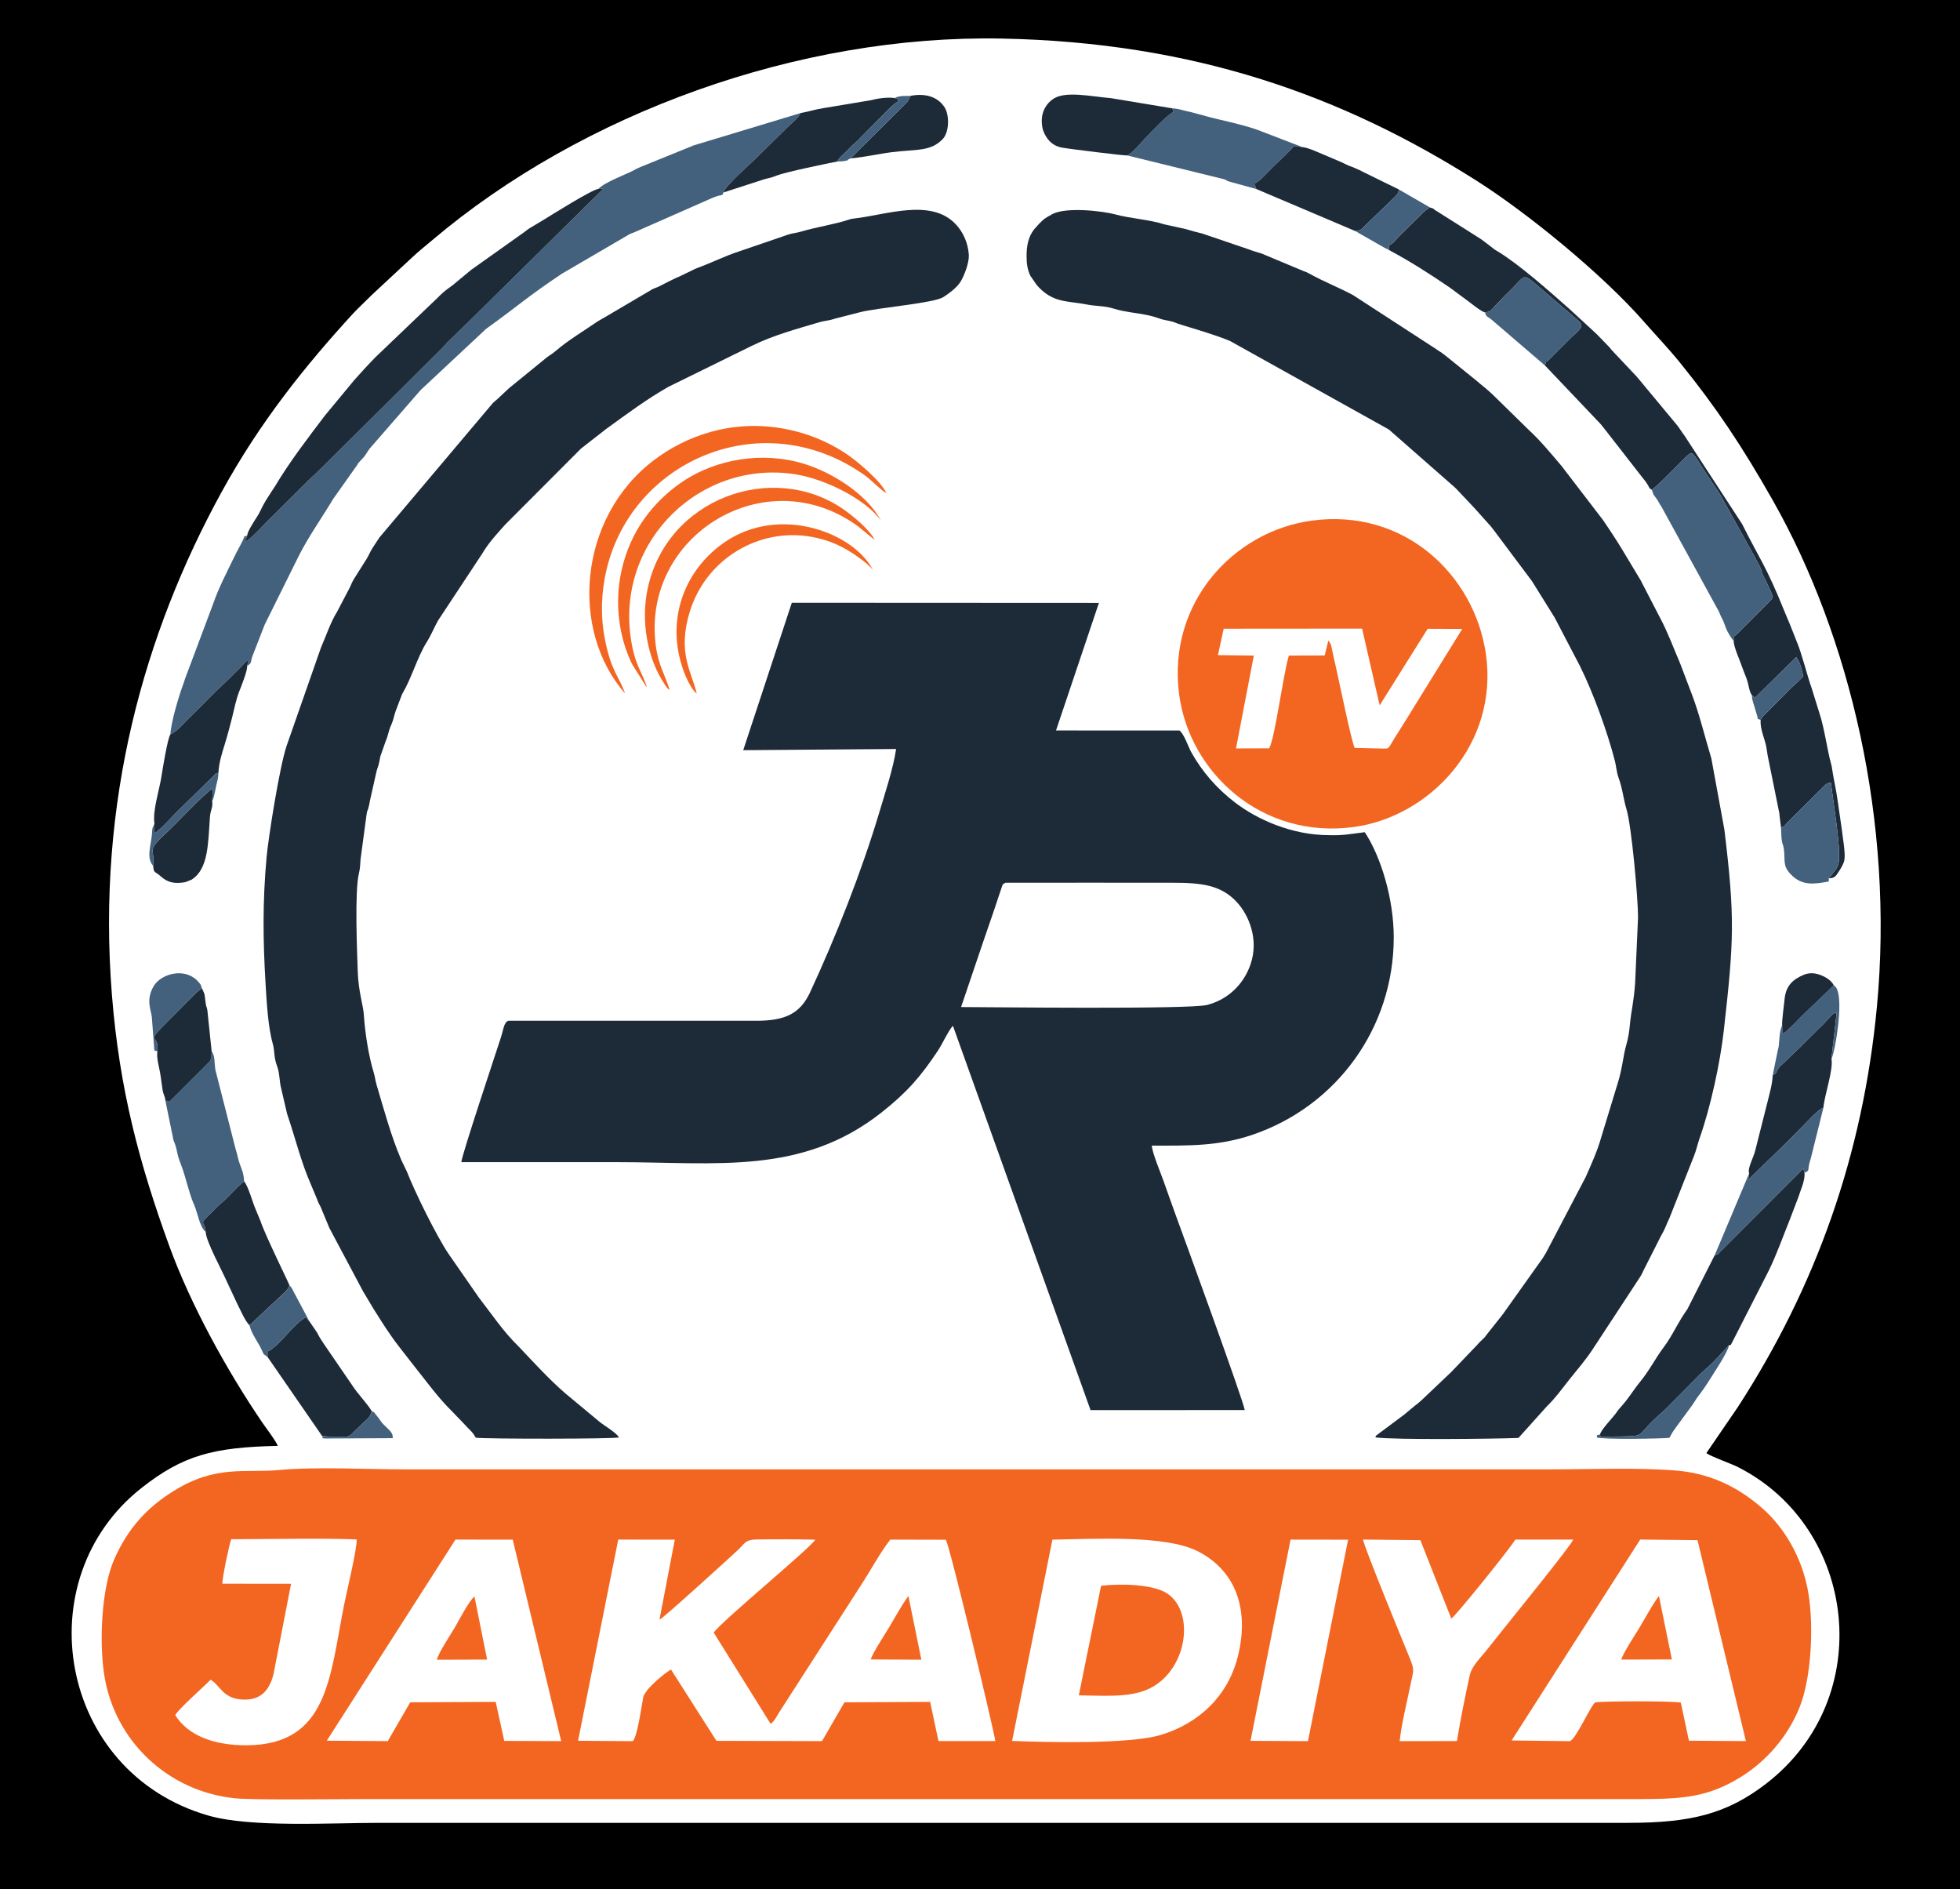 <?xml version="1.0" encoding="UTF-8"?>
<!DOCTYPE svg PUBLIC "-//W3C//DTD SVG 1.1//EN" "http://www.w3.org/Graphics/SVG/1.1/DTD/svg11.dtd">
<!-- Creator: CorelDRAW 2018 (64-Bit) -->
<svg xmlns="http://www.w3.org/2000/svg" xml:space="preserve" width="160.528mm" height="154.686mm" version="1.1" style="shape-rendering:geometricPrecision; text-rendering:geometricPrecision; image-rendering:optimizeQuality; fill-rule:evenodd; clip-rule:evenodd"
viewBox="0 0 16052.8 15468.6"
 xmlns:xlink="http://www.w3.org/1999/xlink">
 <defs>
  <style type="text/css">
   <![CDATA[
    .fil0 {fill:black}
    .fil3 {fill:#1D2A38}
    .fil4 {fill:#43617C}
    .fil2 {fill:#F36621}
    .fil1 {fill:white}
   ]]>
  </style>
 </defs>
 <g id="Layer_x0020_1">
  <g id="_2849937136880">
   <polygon class="fil0" points="0.01,15468.59 16052.79,15468.59 16052.79,0.01 0.01,0.01 "/>
   <path class="fil1" d="M2275.48 11839.95c-530.28,10.76 -778.17,78.29 -1115.6,343.76 -953.54,750.2 -680.57,2331.64 548.31,2683.91 346.34,99.29 1000.51,59.16 1395.05,59.16l10231.31 0c508.74,0.01 806.64,-71.06 1131.46,-321.59 913.38,-704.48 741.14,-2099.06 -231.26,-2591.41 -61.43,-31.1 -222.29,-86.45 -259.28,-114.86l256.32 -374.45c640.04,-987.15 1025.15,-2063.77 1140.26,-3277.32 143.87,-1516.66 -223.17,-3040.67 -851.59,-4148.43 -248.38,-437.85 -458.58,-755.96 -760.9,-1129.07 -98.76,-121.89 -195.57,-221.32 -294.84,-334.99 -337.93,-387 -954.62,-891.26 -1374.58,-1157.03 -1091.59,-690.81 -2303.92,-1131.75 -3888.75,-1161.89 -1662.19,-31.62 -3431.34,610.33 -4660.43,1650.24 -61.84,52.32 -109.1,88.79 -169.38,145.49l-326.29 303.67c-58.23,58.33 -117.73,113.19 -157.85,157.03 -377.33,412.22 -753.77,875.39 -1073.36,1458.31 -632.57,1153.78 -1023.77,2534.4 -897.57,4115.67 62.13,778.5 226.61,1386.63 468.47,2052.94 175.62,483.8 472,1020.84 759.87,1444.82 37.73,55.56 106.68,142.03 130.63,196.04z"/>
   <path class="fil2" d="M2291.24 12037.2c-289.2,26.78 -519.95,-45.52 -871.33,173.36 -212.82,132.56 -372.91,301.91 -486.52,563.06 -99.84,229.49 -121.94,655.92 -81.18,931.88 81.08,549.02 522.98,963.84 1071.39,1020.08 154.04,15.79 832.85,6.69 1039.64,6.69l10441.31 0c373.01,0 581.29,-12.24 854.87,-182.05 199.28,-123.68 380.17,-321.81 479.6,-569.86 95.91,-239.29 117.35,-657.13 72.53,-931.58 -49.2,-301.23 -205.83,-543.57 -365.14,-686.79 -170.07,-152.88 -401.13,-294.12 -715.32,-319.82 -323.15,-26.44 -705.66,-9.9 -1038.18,-9.9 -3122.59,0 -6245.64,0 -9368.01,0 -314.78,0 -735.17,-22.7 -1033.66,4.93z"/>
   <path class="fil3" d="M6087.18 6142.97l1252.25 -9.62c-23.23,159.12 -94.45,373.98 -140.54,528.07 -143.5,479.77 -358.68,1022.87 -564.75,1465.54 -79.74,171.29 -201.5,232.09 -439.34,231.83l-2029.93 -0.13c-37.12,9.76 -40.94,70.35 -60.57,131.26 -49.36,153.15 -317.67,954.69 -326.06,1026.72 428.31,-0.01 856.62,0 1284.93,0 806.72,0 1505.45,107.31 2156.88,-407.08 208.49,-164.62 319.16,-292.04 461.99,-506.39 34.22,-51.35 89.12,-170.3 122.7,-203.19l1127.2 3147.13 1262.7 -0.7c-11.75,-80.07 -502.55,-1425.46 -572.54,-1616.19 -33.76,-91.99 -63.64,-179.7 -94.95,-266.41 -26.69,-73.94 -85.54,-212.18 -94.42,-282.76 310.08,0.64 550.78,5.02 827.77,-89.56 686.71,-234.48 1154.57,-874.31 1154.57,-1615.52 0,-310.44 -101.72,-654.69 -237.17,-861.32 -124.55,14.85 -173.88,28.03 -293.27,24.25 -303.72,-0.12 -589.36,-128.53 -771.93,-269.22 -147.02,-113.28 -267.04,-249.65 -357.32,-412.59 -22.1,-39.9 -59.79,-152.02 -95.7,-175.29l-1010.71 -0.14 351.31 -1044.44 -2515.18 -1.22 -397.92 1206.97z"/>
   <path class="fil3" d="M8407.82 2099.82c0.06,61.69 8.67,112.33 30.73,157.81l53.23 77.54c131.22,148.66 244.99,125.76 411.06,158.6 69.36,13.71 145.96,10.4 213.39,31.97 124.52,39.83 251.93,35.57 374.96,80.96 56.45,20.82 96,16.21 153.55,43.02 13.53,6.31 296.97,86.49 428.4,141.88l1298.16 723.37c2.19,1.56 4.95,3.55 7.17,5.05l533.05 467.89c2.49,2.32 9.78,9.13 12.38,11.47l159.33 168.7c1.65,1.94 3.81,4.64 5.44,6.61l121.17 135.16c14.44,17.41 20.22,27.05 35.36,45.76l294.75 393.62c1.99,2.8 7.78,10.85 9.73,13.68l178.76 287.08c1.31,2.21 3.19,5.02 4.51,7.24l207.5 397.57c109.51,221.09 224.87,538.71 285.74,776.44 10.88,42.5 14.63,96.08 29.77,136.68 33.57,90.03 39.86,175.6 65.45,259.34 41.18,134.79 94.5,726.83 94.47,885.39l-23.98 536.83c-10.26,155.46 -31.99,225.29 -42.39,337.91 -5.41,58.67 -14.07,114.33 -27.98,161.59 -29.12,98.92 -31.8,193.29 -72.68,323.34l-136.48 447.02c-28.53,102.69 -80.69,218.36 -125.31,319.16l-324.63 619.6c-1.43,2.32 -3.22,5.19 -4.64,7.51 -1.42,2.34 -3.14,5.27 -4.56,7.6 -6.89,11.36 -11.1,18.99 -17.87,29.28l-324.32 455.98c-14.19,17.25 -29.27,37.05 -46.43,59.02l-87.4 110.16c-28.22,41.44 -41.62,41.87 -73,78.4 -1.6,1.86 -3.73,4.59 -5.33,6.47l-211.13 220.63c-1.78,1.77 -4.27,4.15 -6.05,5.94l-233.58 221.78c-1.76,1.6 -4.31,3.93 -6.04,5.51 -24.68,22.55 -26.51,23.62 -50.47,41.86l-83.25 69c-1.93,1.64 -4.52,3.92 -6.46,5.55l-215.06 160.59c-30.17,26.59 -11.92,0.15 -21.58,27.22 165.6,21.09 962.7,12.42 1171.02,4.4l234.33 -260.59c65.52,-62.72 118.93,-137.1 175.43,-208.82 68.32,-86.71 137.35,-163.71 198.73,-257.51l387.7 -591.24c15.67,-23.02 17.91,-34.72 31.89,-61.24l90.64 -178.77c17.7,-32.85 40.96,-84.38 63.09,-122.43 18.55,-31.89 35.05,-79.54 54.63,-119.25l201.83 -510.71c14.98,-35.15 31.88,-105.75 44.87,-142.27 90.46,-254.45 169.38,-620.58 199.21,-886.92 81.42,-726.79 93.06,-913.83 4.21,-1642.11l-106.58 -582.4c-51.14,-169.02 -97.54,-362.28 -159.54,-525.17l-96.82 -254.54c-55.16,-128.78 -100.73,-253.5 -164.16,-372.84 -1.24,-2.33 -2.86,-5.29 -4.05,-7.63l-154.62 -298.75c-123.22,-203.01 -169.2,-291.12 -310.32,-496.02l-338.96 -441.9c-84.18,-98.78 -172.23,-206.68 -267.52,-293.78l-294.82 -288.75c-1.79,-1.76 -4.26,-4.15 -6.07,-5.87l-30.57 -27.19c-33.64,-30.34 -52.73,-42.7 -87.84,-73.99l-194.08 -157.15c-35.31,-26.84 -60.84,-50.99 -97.71,-77.18 -19.48,-13.83 -28.49,-17.15 -48.15,-32.12l-678.66 -440.83c-112.27,-60.89 -242.58,-111.09 -353.48,-173.66 -28.17,-15.9 -25.2,-13.11 -55.33,-24.6l-313.93 -131.19c-41.84,-20.33 -81.2,-24.19 -130.48,-44.87l-382.02 -130.09c-53.04,-12.31 -89.26,-23.16 -138.11,-37.38l-172.71 -37.79c-123.55,-40.08 -275.87,-47.24 -404.32,-82.14 -100.31,-27.25 -404.22,-63.24 -516.2,-0.11 -56.66,31.94 -64.57,34.46 -107.72,80.15 -9.78,10.36 -36.32,40.02 -38.45,42.75 -49.3,63.16 -61.88,138.07 -61.8,221.72z"/>
   <path class="fil3" d="M3896.54 11772.95c91.19,11.16 1132.4,10.9 1172.52,-2.35 -12.43,-31.77 -123.28,-99.98 -151.78,-122.03l-287.06 -238.51c-130.99,-113.43 -254.41,-248.4 -372.54,-373.56l-12.11 -12.39c-123.61,-120.29 -218.27,-263.06 -323.84,-399.26l-248.02 -357.13c-100.82,-150.25 -276.64,-507.6 -341.22,-673.66l-45.88 -95.44c-85.3,-199.96 -138.64,-401.76 -201.93,-613.74 -11.85,-39.66 -12.35,-64.43 -23.71,-101.32 -42.24,-137.17 -71.83,-328.93 -81.43,-478.12 -4.39,-68.19 -44.74,-192.9 -49.58,-349.46 -4.99,-161.85 -26.8,-656.95 9.99,-805.53 10.18,-41.1 9.19,-68.45 13.35,-116.57l48.57 -360.89c6.02,-41.04 6.53,-27.02 14.07,-52.28 6.65,-22.25 8.77,-34.99 12.91,-59.44l48.67 -217.24c10.94,-56.06 19.3,-57.54 30.61,-113.07 6,-29.45 3.25,-27.32 12.97,-54.74l36.33 -102.91c6.64,-19.02 10.09,-22.01 18.44,-52.21 12.16,-44 14.14,-53.83 32.32,-94.35 14.43,-32.18 19.89,-71.45 33.95,-108.44l50.88 -133.79c1.3,-2.34 3.12,-5.16 4.47,-7.47 75.37,-129.53 121.14,-296.91 197.58,-419.19 38.46,-61.52 56.67,-112 92.74,-176.66l347.79 -526.65c13.91,-20.14 14.63,-22.86 27.99,-44.05 47.99,-76.09 117.51,-151.84 176.96,-217.75l617.58 -619.15 203.68 -158.93c2.1,-1.5 4.86,-3.55 6.95,-5.06 173.94,-126.17 327.15,-240.39 507.11,-342.84l680.75 -334.54c178.01,-87.58 367.9,-138.38 554.56,-193.75 39.26,-11.64 79.61,-13.59 115.33,-25.21 2.6,-0.84 5.51,-2.17 8.05,-3.05l202.18 -51.95c148.87,-39.46 613.31,-74.94 690.69,-126.28 49.67,-32.94 109.41,-75.01 141.61,-128.38 28.33,-46.95 69.26,-152.86 65.91,-214.12 -5.26,-95.85 -44.94,-188.36 -109.34,-255.55 -202.24,-211.01 -564.64,-75.27 -825.99,-45.18 -34.56,3.98 -28.39,3.58 -55.12,12.27 -114.19,37.12 -265.04,59.77 -382.45,95.23 -35.62,10.76 -68.78,12.77 -104.89,24.03l-406.85 139.37c-115.29,37.27 -225.34,93.72 -333.93,132.73 -14.62,5.26 -14.39,5.36 -25.72,10.45l-16 8c-2.6,1.23 -5.47,2.78 -8.09,3.99 -38.46,17.88 -63.39,31.55 -92.81,44.93 -34.36,15.64 -55.68,24 -88.89,41.18l-92.54 47.23c-15.41,6.73 -35.11,12.81 -49.81,20.67l-380.7 224.24c-32.52,20.06 -55.03,29.91 -88.92,53.3 -112.19,77.42 -219.49,140.09 -320.9,226.71 -32.01,27.35 -46.86,33.37 -73.77,53.76l-308.43 251.29c-1.85,1.64 -4.38,4 -6.22,5.64l-90.69 85.02c-17.35,15.51 -17.59,14.33 -36.56,31.96l-928.89 1100.63c-17.44,27.56 -36.04,55.19 -55.96,85.59 -19.01,29.03 -28.07,55.14 -49.11,90.28l-103.24 163.55c-20.63,32.94 -26.48,59.5 -47.21,95.14l-91.41 174.26c-53.75,85.93 -89.86,197.82 -131.37,292.07l-280.73 802.22c-58.55,171.3 -150.86,756.08 -165.45,919.45 -32.71,366.34 -29.4,674.55 -7.5,1039.04 8.45,140.75 20.52,351.41 58.47,482.94 11.77,40.78 10.42,73.34 17.13,115.66 7.66,48.27 20.72,68.86 28.63,102.61 8.78,37.5 11.5,91.32 18.28,127.38l50.7 217.52c4.12,17.59 3.23,13.31 7.8,26.85 63.04,186.65 109.5,379.21 187.2,556.85l52.23 124.57c4.74,13.97 8.85,24.95 16.37,39.94l8.14 14.66c1.16,2.3 2.85,5.21 3.98,7.57 5.78,12.12 4.51,8.89 10.39,24.72l62 149.48c1.12,2.34 2.79,5.23 3.93,7.57 1.15,2.37 2.83,5.27 3.99,7.66l272.06 511.39c13.57,21.01 14.83,23.69 25.9,42.82 64.51,111.49 187.83,306.35 267.86,406.95 44.35,55.74 83.28,108.34 123.63,158.65 100.77,125.66 194.26,257.38 308.27,368.44l102.49 106.79c37.03,43.38 63.01,55.92 91.63,108.94z"/>
   <path class="fil2" d="M10742.37 4263.46c-639.6,87.07 -1180.99,672.67 -1085.54,1418.32 82.01,640.68 673.19,1192.5 1430.86,1090.48 620.29,-83.51 1190.74,-677.06 1081.53,-1420.36 -94.66,-644.32 -667.23,-1191.85 -1426.85,-1088.44z"/>
   <path class="fil1" d="M4734.53 14254.6l445.3 3.24c37.66,-11.35 80.1,-322.72 88.3,-358.6 16.82,-73.58 195.15,-213.74 227.79,-227.49l371.73 583.29 864.7 2.48 183.97 -317.8 701.76 -3.61 68.17 320.89 465.9 0.18c-30.7,-169.56 -374.38,-1601.66 -405.74,-1648.73l-454.99 -1c-85.11,110.04 -169.36,266.15 -243,378.48l-666.89 1036.05c-21.12,33.75 -37.85,71.58 -70.07,93.93l-466.05 -747.13c67.53,-96.45 803.33,-701.43 831.26,-760.8 -157.39,-3.75 -325.35,-3.98 -482.82,-1.69 -92.74,1.35 -96,36.4 -150.07,86.43 -84.84,78.51 -607.18,554.52 -642.63,570.8l125.69 -655.67 -463.31 -0.63 -329 1647.38z"/>
   <path class="fil1" d="M8289.41 14255.97c301.18,12.05 966.34,26.85 1216.93,-48.89 315.31,-95.31 550.12,-319.66 631.07,-639.91 106.9,-422.91 -45.5,-726.05 -334.05,-867.43 -267.94,-131.29 -838.51,-97.32 -1183.9,-92.13l-330.05 1648.36z"/>
   <path class="fil1" d="M7871.39 8246.44c221.82,0.42 1871.91,20.23 2015.52,-17.27 174.85,-45.65 300.23,-172.55 355.09,-332.23 70.14,-204.14 -12.78,-404.34 -115.11,-513.13 -128.92,-137.04 -287.29,-155.32 -525.54,-155.32 -454.97,0.01 -910,-0.8 -1364.96,0.07 -33.87,18.7 -18.04,2.85 -36.49,49.88l-64.06 191.43c-29.9,88.41 -59.05,172.19 -89.85,261.14l-174.6 515.43z"/>
   <path class="fil4" d="M4900.08 1547.15l41.94 -2.04 -1069.3 1055.38c-1.8,1.66 -4.26,4.06 -6.05,5.75l-201.31 195.66c-17,17.44 -26.28,30.13 -44.63,49.57l-959.4 952.29c-14.63,14.88 -28.68,28.77 -47.42,47.15l-65.88 61.85c-7.95,7.36 -15.57,14.73 -24.02,22.74l-298.4 296.67c-62.37,55.36 -156.38,176.35 -222.51,204.71 1.88,-3.4 9.52,-17.4 10.61,-20.13l7.66 -20.82c0.93,-2.59 1.91,-7.05 2.95,-10.54 -44.73,19.51 1.95,-24.91 -60.72,88.54 -16.98,30.75 -37.14,70.15 -46.91,90.39 -65.84,136.42 -123.66,243.9 -174.3,389.06l-228.21 608.63c-0.21,0.72 -7.45,24.14 -8.11,26.04 -0.96,2.77 -2.15,5.83 -3.16,8.59 -40.32,109.64 -101.72,314.62 -107.41,416.77 49.28,-21.05 87.65,-67.34 125.65,-105.43l245.49 -245.28c1.74,-1.73 4.16,-4.21 5.88,-5.94l107.32 -101.71c28.34,-28.26 48.09,-49.77 76.21,-76.35 30.09,-28.45 47.6,-55.25 80.61,-78.4l-12 51.9c41.62,-23.16 24.69,-31.53 44.34,-82.81l98.41 -253.28c1.1,-2.35 2.69,-5.31 3.78,-7.64l277.47 -559.62c79.31,-155.21 172.87,-287.26 263.6,-435.68 6.45,-10.54 8.29,-14.71 13.37,-23.2l198.03 -279.69c21.2,-32.61 3.87,-10.45 25.26,-33.92l33.64 -36.42c19.08,-25.15 29.11,-46.17 47.19,-68.8l406.55 -467.12c1.67,-1.83 3.99,-4.4 5.69,-6.22 1.69,-1.83 4,-4.4 5.72,-6.22l513.49 -479.9c12.49,-12.01 12.96,-13.77 30.61,-26.41 236.77,-169.62 327.27,-254.85 601.29,-437.92 2.1,-1.4 4.88,-3.4 6.96,-4.78l559.13 -326.63c16.83,-7.31 23.05,-7.87 41.35,-16.14l641.38 -282.46c90.5,-34.18 67.9,-5.57 82.88,-41.13 16.6,-58.54 229.25,-240.19 280.82,-294.05l252.81 -248.41c34.04,-30.73 84.45,-73.37 97.11,-107.4l-874.11 264.19 -421.54 171.31c-7.02,3.27 -18.69,7.83 -26.09,11.02 -31.63,13.63 -23.97,11.3 -45.2,22.83 -53.58,29.12 -231.61,93.77 -288.52,151.45z"/>
   <path class="fil3" d="M11377.77 2048.36c170.78,91.38 339.08,198.48 499.41,308.66l139.91 103.78c39.11,28.98 110.35,87.46 144.39,97.68 51.87,-10.68 33.69,-1.59 78.88,-48.81l90.84 -95.08c157.88,-148.28 133.85,-181.07 230.12,-102.6l282.54 243.08c113.32,98.73 134.33,100.94 77.75,158.55 -2.14,2.18 -22.28,21.28 -23.66,22.55 -11.49,10.64 1.4,-0.31 -18.48,16.38l-191.65 191.47c-39.58,38.92 -16.67,-10.32 -34.12,48.92l459.46 483.51c1.48,1.9 3.53,4.64 5.01,6.53l10.22 12.91c1.53,1.85 3.71,4.51 5.27,6.34l265.68 341c1.47,2.05 3.43,4.87 4.95,6.87l77.05 97.87c34.77,51.37 18.65,45.64 47.91,63.4l44.94 -38.7c10.16,-9.87 14.4,-14.98 22.98,-22.85 9.7,-8.91 8.49,-6.9 19.46,-16.69l197.79 -198.19c36.65,-27.76 11.89,-16 45.11,-21.5 32.32,25.23 70.63,101.46 94.95,134.6l116.48 175.47c8.36,12.65 13.93,21.72 22.16,34.98l283.85 511.92c13.48,26.97 28.98,53.36 39.07,75.07 15.77,33.92 15.45,54.11 33.22,85.46 1.12,1.98 3.16,4.65 4.32,6.61l52.47 111.86c23.41,57.57 5.48,51.86 -25.58,88.95l-244.37 244.66c-18,16.98 -20.19,17.96 -37.65,31.51l1.22 36.84c-1.03,44.37 51.95,160.53 70.98,216.85 13.83,40.96 29.82,72.41 40.58,108.55 12.52,42.01 15.92,86.54 36.61,115.5 1.68,1.68 21.96,18.29 24.82,21.91l338.51 -332.87c25.82,29.94 54.04,112.27 55.96,159.86l-63.94 62.09c-13.72,11.92 -13.8,10.94 -25.74,21.95l-214.78 216.23c-25.38,26.88 -22.02,18.12 -43,54.4 -4.56,72.73 29.8,144.8 43.97,207.52 8.64,38.28 10.48,73.25 19.44,111.16l90.21 446.45c3.46,46.36 9.56,76.22 13.83,115.83 40.27,-15.4 22.89,-11.23 55.61,-44.99l292.85 -290.82c17.15,-18.15 26.04,-29.52 60,-31.35 15.93,141.02 81.77,527.55 64.34,647.09 -6.87,47.06 -28.05,68.05 -63.58,113.04 -18.03,22.84 -17.32,15.62 -18.21,22.24 47.71,0.01 58.19,-18.57 81.46,-54.35 18.73,-28.79 39.62,-62.06 45.8,-93.44 11.39,-57.75 -14.13,-187.85 -21.01,-255.13l-35.23 -242.98c-10.08,-75.21 -29.93,-158.61 -41.91,-237.59 -3.98,-26.27 -5.13,-36.75 -12.07,-60.48 -24.94,-85.18 -54.2,-289.08 -91.2,-399.95l-66.04 -212.52c-36.33,-101.07 -80.38,-283.03 -121.59,-379.94l-59.32 -149.7c-14.64,-34.82 -24.58,-56.81 -41.21,-98.1 -151.41,-375.89 -204.11,-428.86 -347.15,-715.97l-473.9 -726.86c-18.34,-22.88 -37.67,-56.14 -58.13,-81.99l-328.34 -395.16c-1.63,-1.8 -3.88,-4.45 -5.47,-6.28l-186.51 -197.68c-20.29,-20.68 -17.13,-18.96 -32.42,-37.79l-104.07 -107.31c-13.12,-11.98 -20.41,-18.57 -35.39,-33.26l-189.26 -174.28c-171.21,-151.52 -412.25,-365.55 -588.61,-472.72 -31.9,-19.39 -16.02,-7.58 -40.97,-27.53l-80.52 -61.7c-12.87,-9.59 -27.63,-18.83 -41.03,-27.44l-342.97 -216.72c-32.1,-18.12 0.07,-10.5 -49.8,-26.64l-36.82 25.29c-2.43,1.93 -17.98,16.27 -19.12,17.4l-198.56 195.65c-30.42,31.26 -38.46,52.6 -80.21,72.23l1.21 39.29z"/>
   <polygon class="fil1" points="2676.56,14253.97 3175.96,14257.52 3359.72,13939.67 4059.87,13936.11 4130.04,14255.59 4596.29,14257.5 4199.34,12607.74 3730.42,12607.25 "/>
   <path class="fil1" d="M12380.42 14252.2l475.81 5.7c50.11,-11.09 172.52,-296.04 210,-317.7 78.9,-11.04 632.31,-12.14 699.97,2.05l66.51 311.92 466.46 2.98 -396.14 -1645.3 -469.42 -4.95 -1053.19 1645.3z"/>
   <path class="fil1" d="M1821.15 12968.52l562.75 0.62 -143.74 740.21c-30.52,118.88 -92.83,207.97 -233.6,208.29 -180.12,0.42 -199.31,-114.02 -281.28,-163.02 -57,58.23 -273.01,248.42 -289.62,290.77 106.97,171.08 325.37,247.21 582.61,246.15 669.71,-2.75 682.1,-557.18 799.93,-1150.09 21.6,-108.74 106.08,-454.92 103.18,-535.46 -263.49,-11.71 -741.7,-2.01 -1027.57,-1.89 -16.18,38.5 -73.3,315.09 -72.66,364.42z"/>
   <path class="fil1" d="M11463.65 14257.55l468.77 -0.49c29.52,-179.38 67.67,-367.54 105.51,-540.49 15.76,-72.04 89.83,-144.27 130.93,-195.18 47.88,-59.31 94.35,-118.56 144.75,-181.95 71.01,-89.31 553.52,-683.19 571.4,-732.22l-474.18 0.21c-32.58,58.87 -489.68,627.58 -524.61,646.79l-253.07 -642.33 -469.99 -4.9c16.07,78.15 317.3,811.09 381,966.14 44.9,109.28 32.05,102.19 8.8,218.7 -28.74,144 -75.04,324.95 -89.31,465.72z"/>
   <path class="fil3" d="M2024.32 4385.39c-1.04,3.49 -2.02,7.95 -2.95,10.54l-7.66 20.82c-1.09,2.73 -8.73,16.73 -10.61,20.13 66.13,-28.36 160.14,-149.35 222.51,-204.71l298.4 -296.67c8.45,-8.01 16.07,-15.38 24.02,-22.74l65.88 -61.85c18.74,-18.38 32.79,-32.27 47.42,-47.15l959.4 -952.29c18.35,-19.44 27.63,-32.13 44.63,-49.57l201.31 -195.66c1.79,-1.69 4.25,-4.09 6.05,-5.75l1069.3 -1055.38 -41.94 2.04c-56.58,7.51 -383.77,213.73 -450.82,254.75l-109.6 65.57c-28.22,17.27 -21.84,16.58 -46.53,33.75l-430.06 305.54c-2.79,2.11 -10.61,8.52 -13.31,10.69l-121.26 100.39c-43.43,38.88 -73.17,46.82 -145.85,121.89l-506.96 484.69c-62.18,63.7 -123.93,131.33 -174.08,187.82l-242.21 292.7c-141.81,187.51 -282.38,369.62 -405.57,574.65l-37.02 56.65c-25.41,37.59 -49.67,77.56 -69.82,116.68 -8.56,16.6 -16.16,35.39 -27.77,55.42l-13.21 21.45c-1.28,2.07 -3.06,5.02 -4.35,7.07 -21.68,34.28 -74.82,114.07 -77.34,148.53z"/>
   <path class="fil1" d="M9975.16 5364.64l294 3.56 -146.06 760.48 271.59 -0.78c47.52,-80.43 116.17,-614.83 161.61,-759.84l293.35 -0.81 29.6 -122.06c27.75,34.95 23.52,44.34 36.05,101.44 8.99,41 16.68,74.36 25.99,115.65 30.62,135.72 124.1,593.34 153.34,662.23l221.66 4.99c67.62,-0.19 44.83,12.01 110.31,-93.11 27.21,-43.69 52.29,-83.44 81.02,-128.8l468.42 -757.41 -283.21 -1.24 -393.07 626.91 -143.86 -628.4 -1133.66 0.87 -47.08 216.32z"/>
   <path class="fil3" d="M14043.93 10278.23l-222.85 440.05c-86.96,124.75 -92.66,161.02 -171.76,281.48l-34.66 48.19c-57.65,78.28 -105.79,174.4 -183.83,269.81 -60.54,74 -80.23,119.6 -162.95,211.63l-16.05 18.98c-8.19,10.64 -11.12,16.6 -19.17,27.52 -23.91,32.44 -122.29,134.29 -127.39,169.77 1.75,23.43 -7.77,19.86 88.67,18.13 318.36,-5.71 177.88,14.56 397.67,-179.85 8.11,-7.17 11.62,-9.88 19.04,-16.42l41.07 -39.11c6.18,-6.25 -0.11,0.3 11.59,-11.73l267.79 -269.8c43.52,-42.24 78.84,-67.76 119.65,-112.48l109.52 -117.72c27.65,-9.68 8.94,3.82 27.11,-25.8l295.98 -579.94c1.21,-2.44 2.86,-5.29 4.06,-7.75 64.05,-130.85 118.41,-285.2 170.47,-413.38 4.31,-10.63 10.48,-28.56 15.62,-40.91l55.27 -145.23c16.81,-54.58 57.15,-138.04 50.45,-200.13l-8.92 -34.96 -628.73 629.43c-17.04,15.86 -27.34,27.89 -47.09,46.61 -41.73,39.54 -7.74,21.19 -50.56,33.61z"/>
   <polygon class="fil1" points="10242.09,14255.1 10712.42,14257.7 11041.22,12608.07 10569.94,12607.42 "/>
   <path class="fil4" d="M13529.25 4011.37c15.76,54.07 17.88,40.98 43.24,79.69l24.61 42.31c1.4,2.18 3.35,5.01 4.82,7.18 1.48,2.2 3.52,4.95 5.04,7.14l471.24 860.18c3.42,8.83 12.53,30.96 16.64,39.42 14.26,29.46 4.06,2.43 19.65,39.91 26.05,62.63 18.34,60.82 55.04,120.05l30.14 44.12 -1.22 -36.84c17.46,-13.55 19.65,-14.53 37.65,-31.51l244.37 -244.66c31.06,-37.09 48.99,-31.38 25.58,-88.95l-52.47 -111.86c-1.16,-1.96 -3.2,-4.63 -4.32,-6.61 -17.77,-31.35 -17.45,-51.54 -33.22,-85.46 -10.09,-21.71 -25.59,-48.1 -39.07,-75.07l-283.85 -511.92c-8.23,-13.26 -13.8,-22.33 -22.16,-34.98l-116.48 -175.47c-24.32,-33.14 -62.63,-109.37 -94.95,-134.6 -33.22,5.5 -8.46,-6.26 -45.11,21.5l-197.79 198.19c-10.97,9.79 -9.76,7.78 -19.46,16.69 -8.58,7.87 -12.82,12.98 -22.98,22.85l-44.94 38.7z"/>
   <path class="fil2" d="M8835.72 13882.5c192.61,2.11 406.08,21.23 565.11,-49.43 322.48,-143.29 392.15,-630.46 158.98,-784.44 -114.67,-75.73 -379.12,-82.84 -541.78,-63.13l-182.31 897z"/>
   <path class="fil4" d="M9232.15 1272.86l794.7 195.04c40.1,14.77 -0.13,7.29 53.45,22.45l209.3 57.49 -15.86 -44.04c45.59,-22.17 68.65,-53.16 103.55,-86.92l28.24 -28.56c50.85,-54.49 162.81,-149.73 191.09,-192.63l70.6 9.17 -368.55 -141.76c-147.83,-52.05 -340.4,-86.75 -432.98,-115.19l-109.25 -29.34c-58.22,-10.85 -105.41,-30.37 -153.72,-31.16l6.53 31.06c-42.37,15.18 -182.79,163.56 -235.1,219.09 -39.18,41.6 -101.36,118.07 -142,135.3z"/>
   <path class="fil4" d="M1354.28 9011.58l66.53 324.97c0.9,2.81 2.23,5.65 3.19,8.41l10.09 25.64c22.23,67.63 12.11,74.38 49.52,169.79 38.21,97.47 61.9,223.47 103.4,318.87 1.12,2.57 2.61,5.54 3.67,8.14 32.22,78.51 45.21,179.58 94.18,221.01 -7.02,-119.35 -88.18,-23.06 109.93,-220.77l49.87 -44.07c51.28,-46.91 91.18,-99.99 154.87,-149.51 -3.8,-65.95 -17.9,-94.76 -34.05,-137.98 -17.32,-46.36 -19.61,-79.07 -35.47,-125.94l-165.94 -649.61c-10.7,-73.19 -1.43,-109.9 -30.77,-152.79 -4.91,44.83 5.74,52.55 -16.35,85.14l-329.15 328.75 -33.52 -10.05z"/>
   <path class="fil2" d="M5119.31 5678.08c-50.35,-144.53 -112.5,-174.74 -165.38,-446.33 -37.35,-191.8 -29.3,-385.93 13.79,-567.59 213.8,-901.53 1286.76,-1361.46 2116.68,-770.79 51.17,36.42 129.65,120.85 175.18,144.6 -41.97,-95.91 -244.64,-269.02 -347.09,-334.45 -137.48,-87.82 -301.26,-158.55 -493.42,-193.39 -429.98,-77.97 -803.23,60.66 -1063.8,258.32 -619.56,469.98 -689.64,1393.71 -235.96,1909.63z"/>
   <path class="fil3" d="M10289.6 1547.84l809.1 343.66c59.23,-5.04 43.15,-11.03 111.07,-72.71l202.29 -195.09c1.77,-1.59 4.37,-3.86 6.09,-5.49l11.84 -11.59c17.1,-18.97 22.93,-23.54 26.66,-55.32l-304.93 -149.5c-2.11,-1.2 -4.83,-3.23 -6.92,-4.45l-65.72 -28.81c-47.64,-15.18 -58.95,-26.43 -96.14,-41.88l-106.4 -45.5c-50.31,-19.57 -163.76,-74.7 -209.32,-76.3l-70.6 -9.17c-28.28,42.9 -140.24,138.14 -191.09,192.63l-28.24 28.56c-34.9,33.76 -57.96,64.75 -103.55,86.92l15.86 44.04z"/>
   <path class="fil3" d="M1684.86 10088.41c0.77,72.76 136.58,321.82 166.09,390.88l89.56 191.62c20.35,37.44 66.7,149.33 102.92,181.12l247.78 -231.46c30.34,-29.67 64.22,-53.5 79.85,-94.13 -2.42,-14.59 -199.46,-410.73 -237.49,-527.58l-44.07 -106.23c-22.21,-51.86 -54.84,-175.8 -89.97,-218.57 -63.69,49.52 -103.59,102.6 -154.87,149.51l-49.87 44.07c-198.11,197.71 -116.95,101.42 -109.93,220.77z"/>
   <path class="fil3" d="M2190.63 11110.86l447.52 648.13c49.68,6.72 100.54,5.1 150.89,4.79 66.68,-0.41 66.9,6.29 106.56,-36.61l78 -74.84c31.5,-28.52 59.84,-47.93 70.76,-97.64 -45.48,-73.02 -113.73,-138.42 -162.72,-215.27l-227.86 -332.6c-23.32,-36.09 -37.74,-55.58 -56.35,-93.77l-63.75 -93.62c-3.17,-2.99 -8.37,-5.84 -10.37,-7.92l-15.05 -25.65c-39.3,14.01 -115.36,93.11 -146.29,127.27 -33.75,37.27 -127.08,141.95 -170.59,153.08l-0.75 44.65z"/>
   <path class="fil3" d="M1395.5 6013.41c-22.44,29.65 -63.88,285.11 -74.3,351.43 -16.21,103.16 -72.88,276.2 -56.25,380.15l0.52 76.65c41.56,-16.49 149.31,-141.94 193.57,-183.85l288.61 -282.11c39.82,-36.87 -4.07,-17.23 41.37,-26.9 3.82,-80.66 27.53,-157.05 50.71,-230.46 19.15,-60.65 46.49,-162.74 60.14,-217.94 18.69,-75.56 33.49,-153.01 60.39,-220.93 18.31,-46.21 65.81,-163.9 64.4,-207.25l12 -51.9c-33.01,23.15 -50.52,49.95 -80.61,78.4 -28.12,26.58 -47.87,48.09 -76.21,76.35l-107.32 101.71c-1.72,1.73 -4.14,4.21 -5.88,5.94l-245.49 245.28c-38,38.09 -76.37,84.38 -125.65,105.43z"/>
   <path class="fil3" d="M6555.54 926.35c-12.66,34.03 -63.07,76.67 -97.11,107.4l-252.81 248.41c-51.57,53.86 -264.22,235.51 -280.82,294.05l337.48 -109.25c16.39,-4.76 35.47,-8.12 55.06,-13.71l35.36 -12.16c2.64,-1 5.53,-2.42 8.15,-3.41 80.55,-30.45 399.31,-96.11 497.91,-115.24 13.18,-31.47 35.84,-44.89 61.53,-71.51l58.11 -58.14c22.65,-20.77 42.7,-35.64 66.5,-62.62l180.35 -182.11c28.89,-30.25 91.97,-96.68 128.06,-115.38 1.92,-41.2 6.62,-14.4 -22.81,-29.36 -59.52,-9.96 -145.65,3 -197.94,17.3l-390.4 65.25c-65.47,9.64 -113.07,27.07 -186.62,40.48z"/>
   <path class="fil3" d="M14519.34 8801.9c-4.22,79.14 -24.05,142.96 -39.15,205.94l-103.13 408.17c-12.96,60.93 -67.48,150.12 -50.94,192.03l-8.14 55.3c2.03,-1.25 16.66,-17.84 17.49,-18.72 1.45,-1.53 4.06,-4.46 5.69,-6.15 1.61,-1.68 4.09,-4.28 5.78,-6l231.24 -223.72c18.37,-17.84 27.39,-26.54 41,-39.96l144.9 -146.11c39.39,-38.82 121.99,-134.05 170.12,-152.6 8.77,-104.99 83.25,-310.41 65.82,-400.72l43.06 -380.46c-41.25,16.61 -34.87,17.28 -76.58,61.87 -21.83,23.34 -38.36,43.22 -63.88,65.36l-162.79 162.3c-3.68,3.53 -18.17,17.21 -18.37,17.4l-142.87 136.71c-40.12,42.27 -19,58.78 -59.25,69.36z"/>
   <path class="fil3" d="M9232.15 1272.86c40.64,-17.23 102.82,-93.7 142,-135.3 52.31,-55.53 192.73,-203.91 235.1,-219.09l-6.53 -31.06 -502.65 -83.54c-166.72,-13.56 -381.07,-63.9 -480.32,10.3 -68.02,50.84 -105.47,135.33 -78.75,246.52l13.55 34.31c29.54,57.52 70.44,99.79 140.41,113.22 55.88,10.73 515.44,67.49 537.19,64.64z"/>
   <path class="fil2" d="M5298.08 5626.47c-39.16,-128.93 -100.36,-174.77 -132.99,-409.61 -110.31,-793.92 574.11,-1452.11 1344.92,-1333.6 249.68,38.39 582.92,206.44 706.56,381.55 -118.69,-224.54 -431.29,-422.04 -696.89,-484.88 -355.11,-84.02 -709.06,7.25 -950.81,178.7 -209.82,148.8 -406.89,379.88 -480.29,721.4 -54.35,252.92 -23.7,528.93 88.56,758.83l114 181.32c1.48,1.48 4.48,4.36 6.94,6.29z"/>
   <path class="fil4" d="M12161.48 2558.48c15.85,41.63 15.54,28.4 51.2,55.95l441.02 378.51c17.45,-59.24 -5.46,-10 34.12,-48.92l191.65 -191.47c19.88,-16.69 6.99,-5.74 18.48,-16.38 1.38,-1.27 21.52,-20.37 23.66,-22.55 56.58,-57.61 35.57,-59.82 -77.75,-158.55l-282.54 -243.08c-96.27,-78.47 -72.24,-45.68 -230.12,102.6l-90.84 95.08c-45.19,47.22 -27.01,38.13 -78.88,48.81z"/>
   <path class="fil2" d="M5484.57 5649.58c-38.14,-126.8 -90.19,-195.67 -112.54,-356.86 -125.09,-902.47 896.28,-1538.44 1656.71,-982.04l134.85 110.56c-39.85,-84.63 -183.98,-201.7 -259.99,-253.8 -576.06,-394.84 -1444.46,-89.17 -1600.34,657.95 -54.01,258.89 -4.72,567.73 145.18,785.32 21.86,31.72 9.07,18.44 36.13,38.87z"/>
   <path class="fil4" d="M14587.12 6776.8c3.36,162.88 16.75,113.25 24.62,189.51 9.29,90.04 -11.46,127.69 61.35,199.63 87.74,86.7 180.32,75.64 304.99,52.48l0.05 -26.41c0.89,-6.62 0.18,0.6 18.21,-22.24 35.53,-44.99 56.71,-65.98 63.58,-113.04 17.43,-119.54 -48.41,-506.07 -64.34,-647.09 -33.96,1.83 -42.85,13.2 -60,31.35l-292.85 290.82c-32.72,33.76 -15.34,29.59 -55.61,44.99z"/>
   <path class="fil3" d="M1288.84 8608.63c-8.32,64.7 16.87,130.2 26.84,203.7 4.86,35.86 9.58,68.78 14.16,101.06 8.74,61.47 19.79,51 24.44,98.19l33.52 10.05 329.15 -328.75c22.09,-32.59 11.44,-40.31 16.35,-85.14l-34.93 -335.07c-8.23,-48.62 -6.8,-6.77 -14.3,-61.51 -11.09,-80.97 -2.23,-58.17 -30.02,-117.97l-26.2 18.46c-3.03,2.35 -11.57,9.52 -14.37,11.92 -2.64,2.28 -20.64,19.67 -23.82,22.78l-255.27 257.15c-143.51,141.06 -24.52,67.05 -45.55,205.13z"/>
   <path class="fil4" d="M14326.12 9608.04l-282.19 670.19c42.82,-12.42 8.83,5.93 50.56,-33.61 19.75,-18.72 30.05,-30.75 47.09,-46.61l628.73 -629.43 8.92 34.96c53.32,-25.02 15,-10.13 51.12,-115.87l103.85 -417.59c-48.13,18.55 -130.73,113.78 -170.12,152.6l-144.9 146.11c-13.61,13.42 -22.63,22.12 -41,39.96l-231.24 223.72c-1.69,1.72 -4.17,4.32 -5.78,6 -1.63,1.69 -4.24,4.62 -5.69,6.15 -0.83,0.88 -15.46,17.47 -17.49,18.72l8.14 -55.3z"/>
   <path class="fil3" d="M1254.34 7090.17c5.82,64.53 14.01,42.12 61.63,85.46 59.77,54.4 118.42,62.78 200.92,48.15l52.17 -20.43c2.2,-1.36 4.93,-3.34 7.06,-4.77 129.86,-87.4 128.54,-294.5 142.9,-502.98 4.82,-69.95 26.7,-81.83 18.9,-134.67l4.9 -103.4c-56.13,25.88 -287.87,276.22 -363.86,346.21 -191.23,176.13 -107.87,129.46 -124.62,286.43z"/>
   <path class="fil3" d="M6965.27 1297.31c126.93,-12.09 223.43,-36.71 343.76,-51.71 196.03,-24.43 311.4,-2.59 411.2,-106.03 54.83,-56.85 56.3,-192.71 18.58,-256.7 -1.35,-2.3 -3.19,-5.15 -4.63,-7.33 -61.3,-92.63 -173.95,-111.87 -277.29,-90.39l-22.89 46.49c-2.3,3.07 -27.77,28.46 -28.96,29.56l-439.77 436.11z"/>
   <path class="fil2" d="M5706.91 5680.79c-42.21,-180.53 -161.69,-333.66 -57.07,-673.17 131.38,-426.34 559.65,-688.28 992.85,-612.25 116.22,20.4 207.74,56.32 297.59,108.77 58.23,33.98 199.41,129.91 215.99,177.78 -141.4,-311.14 -767.46,-560.94 -1229.05,-236.68 -287.62,202.05 -446.35,549.43 -364.93,923.11 23.79,109.21 79.16,255.77 144.62,312.44z"/>
   <path class="fil4" d="M14596.37 8395.33l-7.23 18.97c-3.26,11.15 -5.42,18.16 -7.91,30.16 -11.94,57.63 -5.45,105.52 -20.54,155.38l-41.35 202.06c40.25,-10.58 19.13,-27.09 59.25,-69.36l142.87 -136.71c0.2,-0.19 14.69,-13.87 18.37,-17.4l162.79 -162.3c25.52,-22.14 42.05,-42.02 63.88,-65.36 41.71,-44.59 35.33,-45.26 76.58,-61.87l-43.06 380.46c24.72,-30.96 120.49,-551.28 18.93,-600.79l-260.7 249.75c-1.72,1.69 -4.21,4.08 -5.93,5.76l-56.64 59.31c-1.72,1.66 -4.33,3.94 -6.08,5.56l-12.45 10.92c-33.19,29.88 -42.64,47.96 -78.38,64.99l-2.4 -69.53z"/>
   <path class="fil4" d="M11098.7 1891.5l234.82 134.02c2.59,1.37 5.38,2.88 8.02,4.27l26.7 13.74c2.37,1.21 6.36,3.22 9.53,4.83l-1.21 -39.29c41.75,-19.63 49.79,-40.97 80.21,-72.23l198.56 -195.65c1.14,-1.13 16.69,-15.47 19.12,-17.4l36.82 -25.29 -254.62 -147.2c-3.73,31.78 -9.56,36.35 -26.66,55.32l-11.84 11.59c-1.72,1.63 -4.32,3.9 -6.09,5.49l-202.29 195.09c-67.92,61.68 -51.84,67.67 -111.07,72.71z"/>
   <path class="fil4" d="M2043.43 10852.03c15.01,56.01 36.2,87.68 65.29,138.29 16.94,29.48 17.72,27.45 34.1,62.26 22.62,48.04 7.76,28.89 47.81,58.28l0.75 -44.65c43.51,-11.13 136.84,-115.81 170.59,-153.08 30.93,-34.16 106.99,-113.26 146.29,-127.27l15.05 25.65c2,2.08 7.2,4.93 10.37,7.92l-144.87 -272.38c-11.65,-14.88 -1.95,-4.61 -17.75,-20.61 -15.63,40.63 -49.51,64.46 -79.85,94.13l-247.78 231.46z"/>
   <path class="fil4" d="M1288.84 8608.63c21.03,-138.08 -97.96,-64.07 45.55,-205.13l255.27 -257.15c3.18,-3.11 21.18,-20.5 23.82,-22.78 2.8,-2.4 11.34,-9.57 14.37,-11.92l26.2 -18.46c-14.31,-40.89 -5.98,-24.05 -26.63,-50.2l-17.06 -18.23c-112.71,-104.21 -294.41,-44.89 -350.26,48.15 -69.93,116.48 -21.17,199.9 -16.47,257.36l16.74 221.77c6.97,58.61 -5.99,47.13 28.47,56.59z"/>
   <path class="fil4" d="M13105.27 11745.66c-43.51,15.26 -17.15,-6.73 -27.96,24.94 49.95,18.58 514.39,10.8 595.56,3.59 29.52,-54.06 22.07,-41.87 55.72,-89.08l128.4 -174.85c11.97,-17.1 18.86,-27.54 32.2,-48.6 22.76,-35.95 10.86,-15.95 33.91,-47.11 22.03,-29.77 46.39,-64.02 62.08,-89.31 42.29,-68.22 168.86,-254.75 175.09,-308.56l-109.52 117.72c-40.81,44.72 -76.13,70.24 -119.65,112.48l-267.79 269.8c-11.7,12.03 -5.41,5.48 -11.59,11.73l-41.07 39.11c-7.42,6.54 -10.93,9.25 -19.04,16.42 -219.79,194.41 -79.31,174.14 -397.67,179.85 -96.44,1.73 -86.92,5.3 -88.67,-18.13z"/>
   <path class="fil2" d="M3577.4 13591.1l412.14 -1.25 -103.56 -516.06c-42.93,30.8 -132.01,204.31 -160.42,252.37 -36.52,61.77 -132.77,205.89 -148.16,264.94z"/>
   <path class="fil2" d="M7130.89 13588.72l415.12 2.12 -105.94 -522.19c-59.68,83.57 -104.29,166.41 -157.58,256.18 -43.77,73.72 -125.04,193.45 -151.6,263.89z"/>
   <path class="fil2" d="M13278.28 13589.9l414.64 -1.31 -105.82 -519.51c-58,76.91 -108.99,174.98 -156.94,255.17 -38.69,64.71 -131.92,203.9 -151.88,265.65z"/>
   <path class="fil3" d="M14596.37 8395.33l2.4 69.53c35.74,-17.03 45.19,-35.11 78.38,-64.99l12.45 -10.92c1.75,-1.62 4.36,-3.9 6.08,-5.56l56.64 -59.31c1.72,-1.68 4.21,-4.07 5.93,-5.76l260.7 -249.75c-22.27,-49.18 -92.46,-82.4 -138.37,-93.63 -38.35,-9.39 -75.35,-6.12 -108.13,7.73 -88.15,37.22 -144.79,88.62 -155.91,195.47 -4.8,46.19 -24.19,191.4 -20.17,217.19z"/>
   <path class="fil4" d="M14347.84 5692.27c2.22,24.51 1.56,29.46 8.91,53.27l31.41 105.28c18.76,54.01 -10.55,24.25 31.51,45.02 20.98,-36.28 17.62,-27.52 43,-54.4l214.78 -216.23c11.94,-11.01 12.02,-10.03 25.74,-21.95l63.94 -62.09c-1.92,-47.59 -30.14,-129.92 -55.96,-159.86l-338.51 332.87c-2.86,-3.62 -23.14,-20.23 -24.82,-21.91z"/>
   <path class="fil4" d="M1264.95 6744.99l-15.24 33.62c-3.54,14.98 -3.83,30.54 -4.77,45.75 -5.69,91.55 -50.91,199.11 9.4,265.81 16.75,-156.97 -66.61,-110.3 124.62,-286.43 75.99,-69.99 307.73,-320.33 363.86,-346.21l-4.9 103.4c17.22,-29.06 26.97,-109.98 43.32,-171.78 6.19,-23.42 5.85,-36.22 7.78,-60.37 -45.44,9.67 -1.55,-9.97 -41.37,26.9l-288.61 282.11c-44.26,41.91 -152.01,167.36 -193.57,183.85l-0.52 -76.65z"/>
   <path class="fil4" d="M6858.76 1322.44c19.59,-0.79 39.52,-0.21 58.69,-4.24 58.42,-12.28 -2.98,1.79 47.82,-20.89l439.77 -436.11c1.19,-1.1 26.66,-26.49 28.96,-29.56l22.89 -46.49c-19.78,1.2 -44.32,-0.24 -61.1,1.04 -17.72,1.34 -16.36,0.16 -34.21,4.64 -48.32,12.13 -11.51,0.55 -31.08,12.49 29.43,14.96 24.73,-11.84 22.81,29.36 -36.09,18.7 -99.17,85.13 -128.06,115.38l-180.35 182.11c-23.8,26.98 -43.85,41.85 -66.5,62.62l-58.11 58.14c-25.69,26.62 -48.35,40.04 -61.53,71.51z"/>
   <path class="fil4" d="M2638.15 11758.99c17.12,23.17 -23.55,16.95 33.43,20.34l545.05 -2.63c3.61,-48.11 -29.11,-63.82 -76.71,-113.7 -16.98,-17.79 -25.53,-32.41 -39.51,-51.53 -1.95,-2.67 -20.17,-25.66 -20.81,-26.35 -26.07,-27.98 0.31,-10.98 -35.24,-30.43 -10.92,49.71 -39.26,69.12 -70.76,97.64l-78 74.84c-39.66,42.9 -39.88,36.2 -106.56,36.61 -50.35,0.31 -101.21,1.93 -150.89,-4.79z"/>
  </g>
 </g>
</svg>
